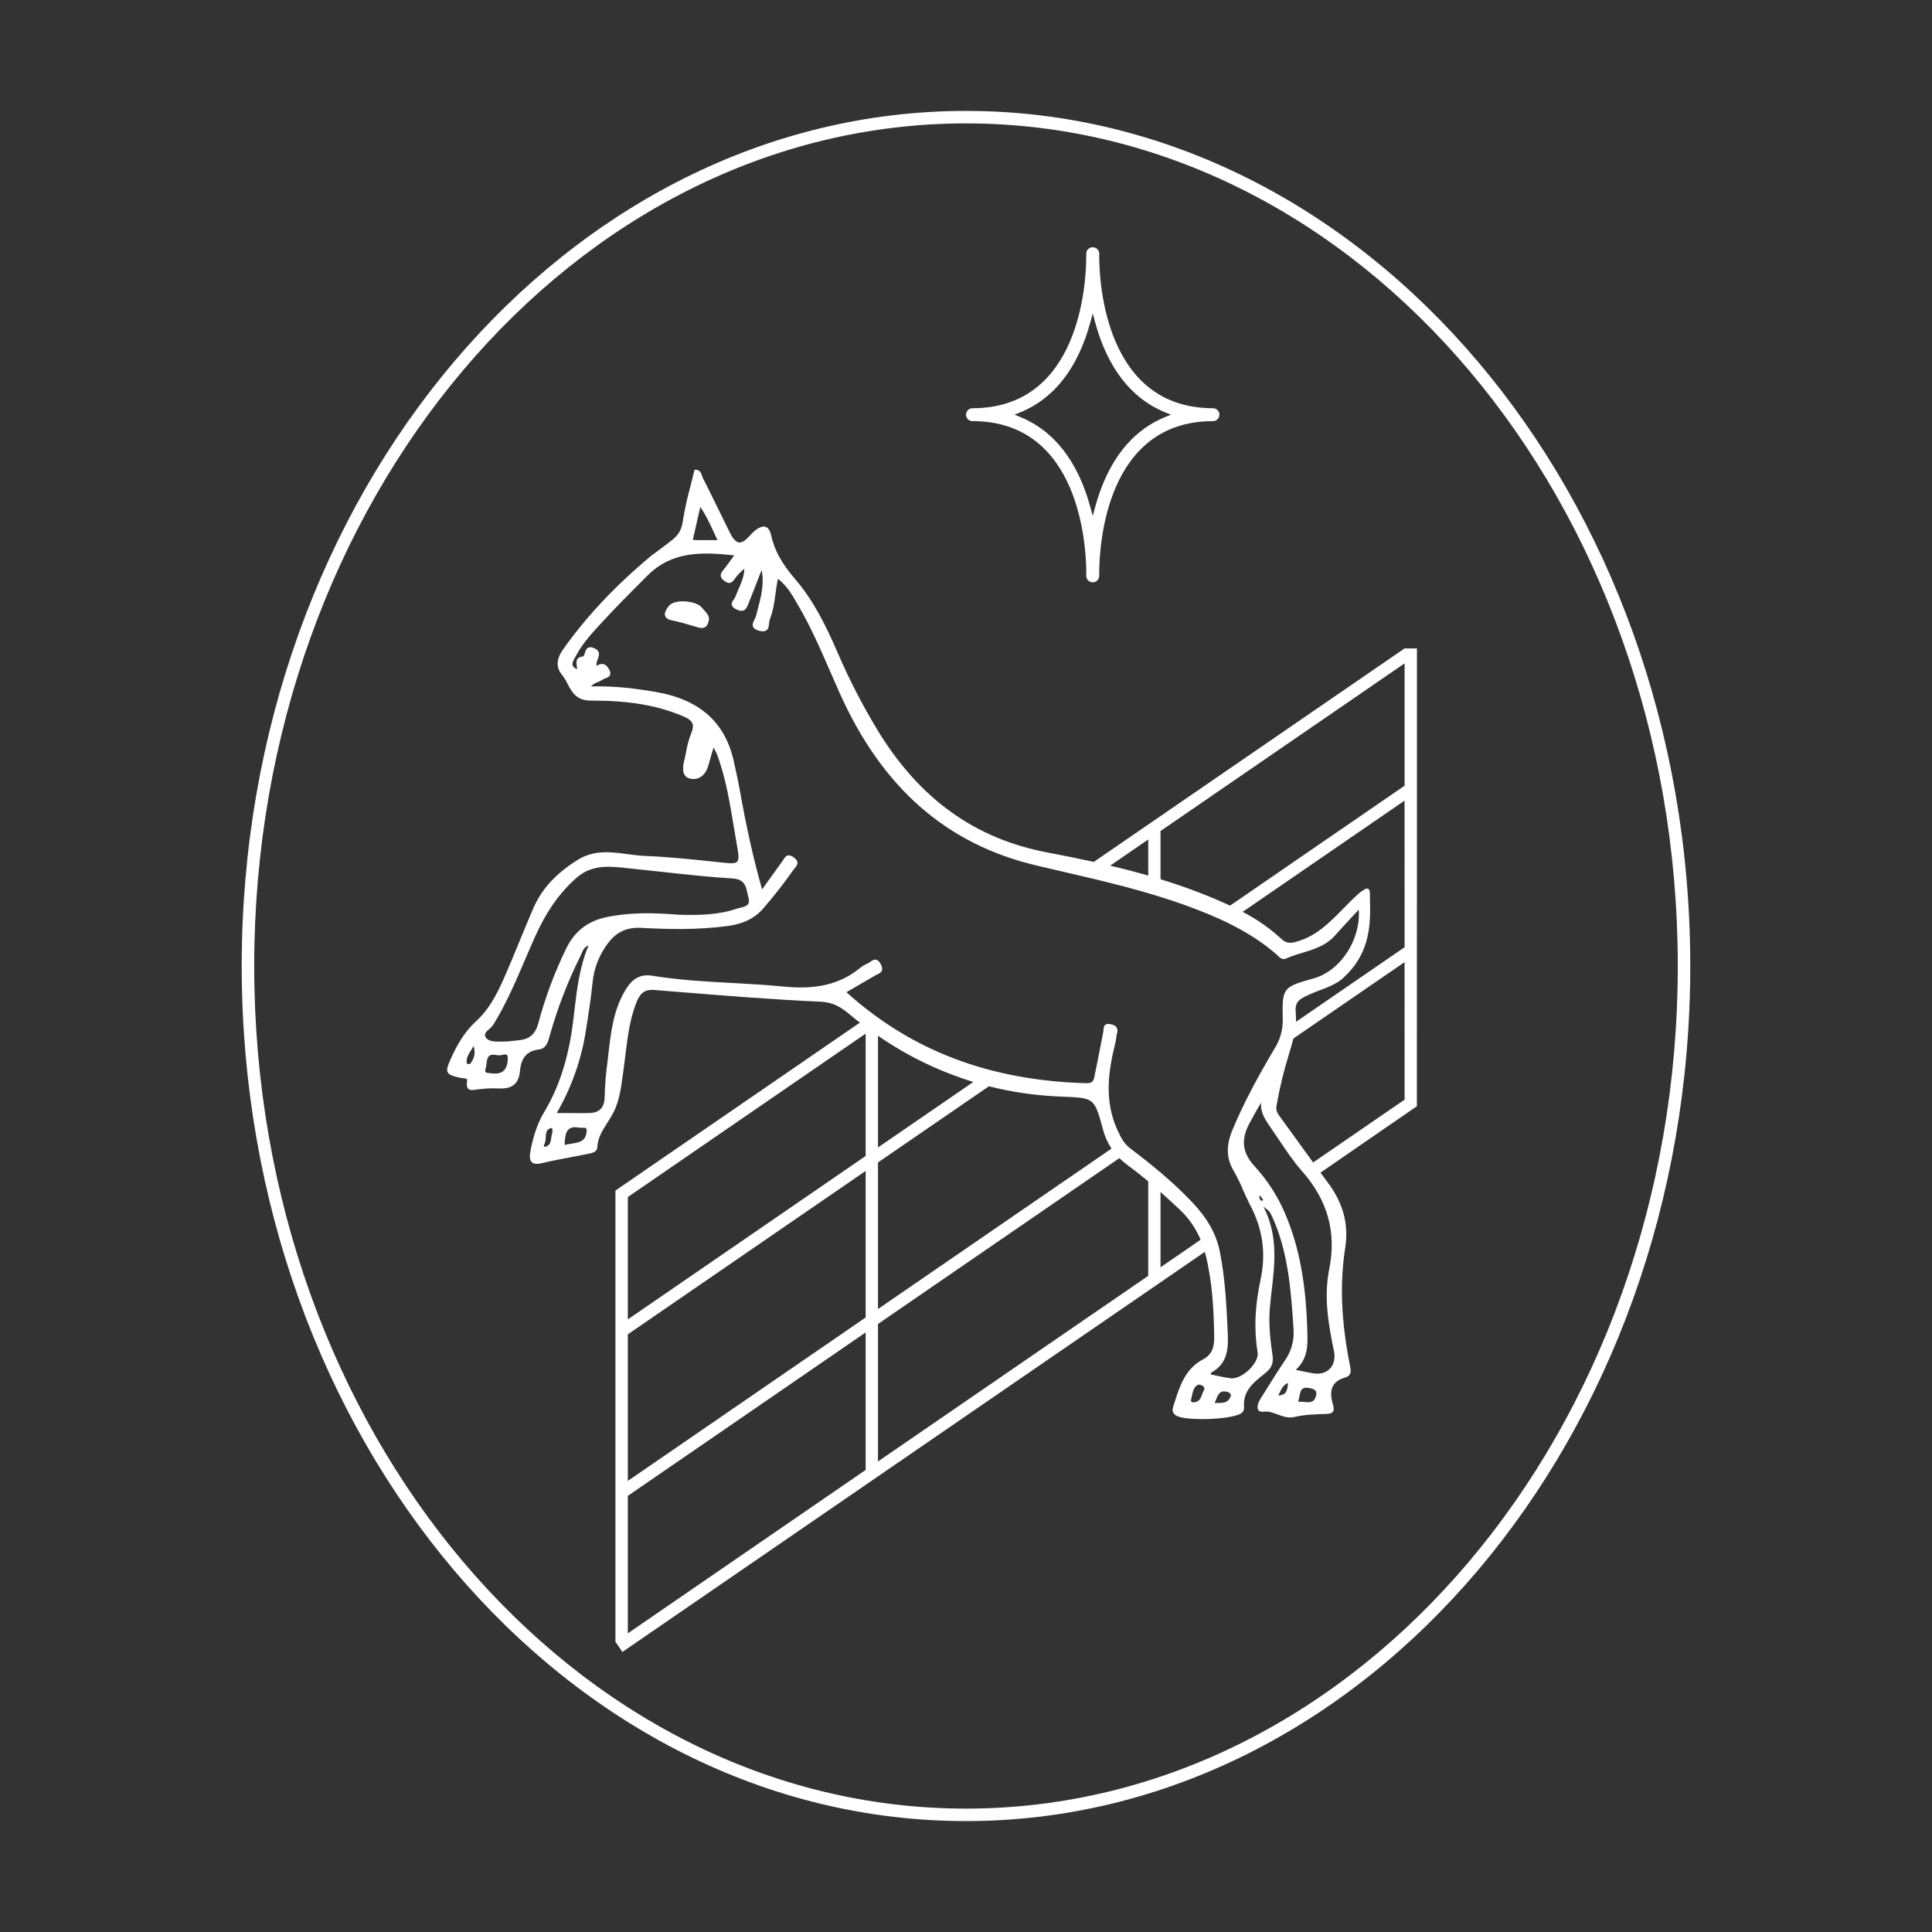 <?xml version="1.0" encoding="utf-8"?>
<!-- Generator: Adobe Illustrator 27.0.0, SVG Export Plug-In . SVG Version: 6.00 Build 0)  -->
<svg version="1.1" id="Layer_1" xmlns="http://www.w3.org/2000/svg" xmlns:xlink="http://www.w3.org/1999/xlink" x="0px" y="0px"
	 viewBox="0 0 1000 1000" style="enable-background:new 0 0 1000 1000;" xml:space="preserve">
<rect x="0" y="0" width="1000" height="1000" fill="#333333" stroke="none"/>
<style type="text/css">
	.st0{fill:#FFFFFF;}
	.st1{fill:#FFFFFF;stroke:#010101;stroke-width:0.283;stroke-miterlimit:10;}
	.st2{fill:#010101;}
	.st3{fill:#231F20;}
	.st4{fill:#010101;stroke:#010101;stroke-width:0.283;stroke-miterlimit:10;}
</style>
<g>
	<g id="Layer_1_00000141428042475942026770000009585687156350441142_">
		<path class="st0" d="M503.38,217.97c55.74,0,58.83,65.2,58.88,78.27v1.68c-0.07,1.85,1.37,3.41,3.22,3.48c0.04,0,0.08,0,0.13,0
			l0,0c1.85,0,3.35-1.51,3.35-3.36c0-0.03,0-0.07,0-0.1v-1.08c0-0.07,0-0.15,0-0.22v-0.18c0-0.06,0-0.13,0-0.19
			c0.05-13.09,3.14-78.29,58.87-78.29c1.85,0,3.34-1.5,3.34-3.35c0-1.85-1.5-3.34-3.34-3.34c-55.73,0-58.82-65.2-58.87-78.27
			c0-0.07,0-0.14,0-0.22v-0.11v-0.27v-1.09c0-1.86-1.5-3.36-3.36-3.36s-3.36,1.5-3.36,3.36v1.69c-0.05,13.08-3.14,78.28-58.88,78.28
			c-1.85,0-3.35,1.5-3.35,3.34c0,1.85,1.5,3.35,3.34,3.35c0,0,0,0,0,0L503.38,217.97z M527.57,213.65
			c18.07-7.21,30.52-23.25,37-47.58l1.03-3.86l1.03,3.86c6.49,24.33,18.93,40.37,37,47.58l2.47,0.99l-2.47,0.99
			c-18.07,7.21-30.52,23.25-37,47.58l-1.03,3.86l-1.03-3.86c-6.49-24.33-18.93-40.37-37-47.58l-2.47-0.99L527.57,213.65z"/>
		<path class="st0" d="M363.32,314.54c-1.85-2.38-6.65-3.36-10.33-3.29c-3.29,0.07-5.77,0.97-6.85,2.46l-0.2,0.28
			c-0.92,1.29-2.32,3.23-1.64,4.92c0.45,1.12,1.68,1.86,3.77,2.26c3.09,0.59,6.19,1.51,9.19,2.39c1.44,0.43,2.88,0.86,4.33,1.25
			c0.53,0.15,1.07,0.23,1.61,0.24c0.66,0.02,1.32-0.17,1.87-0.53c1.03-0.68,1.64-1.94,1.93-4.07c-0.06-1.95-1.32-3.29-2.52-4.59
			C364.09,315.44,363.68,314.99,363.32,314.54z"/>
		<path class="st0" d="M733.4,335.62h-6.39l0,0l-160.86,110.5c-8.1-1.79-16.15-3.39-24.05-4.89c-37.74-7.15-66.58-28.02-88.19-63.81
			c-7.56-12.53-14.27-25.56-20.08-39c-6.69-15.46-13.04-27.97-22.35-38.77c-6.88-8.02-10.68-14.93-12.31-22.43
			c-0.55-2.53-1.48-4-2.84-4.5c-1.36-0.5-3.16,0.07-5.37,1.78c-1.14,0.91-2.19,1.92-3.14,3.02c-2.12,2.38-3.88,3.44-5.36,3.24
			c-1.48-0.2-3.01-1.76-4.52-4.76c-2.16-4.38-4.4-8.85-6.49-13.18c-2.49-5.05-5.05-10.31-7.66-15.43c-0.16-0.35-0.29-0.72-0.4-1.09
			c-0.42-1.31-1-3.11-3.47-3.16h-0.43l-0.09,0.42c-0.63,2.66-1.32,5.35-1.99,7.93c-1.66,6.01-2.99,12.11-3.99,18.27
			c-0.89,6.39-3.7,8.46-8.77,12.25c-1.05,0.77-2.16,1.61-3.4,2.57c-0.59,0.46-1.33,0.99-2.07,1.53c-0.91,0.65-1.84,1.33-2.47,1.86
			c-18.42,15.4-33.22,31.16-45.28,48.18c-3.5,4.93-3.69,9.33-0.59,13.06c1.12,1.44,2.09,3,2.88,4.64c2.26,4.33,4.59,8.77,12.05,8.77
			h0.56c19.2,0,33.62,2.43,46.66,7.86c2.82,1.17,4.7,2.23,5.38,3.93c0.53,1.3,0.32,3.01-0.64,5.25c-1.17,3.05-2.04,6.2-2.57,9.42
			c-0.29,1.44-0.58,2.95-0.94,4.38c-0.56,2.26-2.03,8.25,2.84,9.53c4.26,1.12,8.17-1.61,9.54-6.63c0.56-2.06,1.15-4.08,1.9-6.63
			c0.27-0.9,0.56-1.87,0.86-2.88c0.27,0.55,0.52,1.02,0.72,1.44c0.49,0.9,0.93,1.83,1.3,2.78c4.41,12.25,6.54,25.23,8.59,37.77
			c0.61,3.72,1.25,7.57,1.92,11.34c0.56,3.11,0.45,4.96-0.36,5.83c-0.81,0.87-2.74,0.97-5.83,0.64l-6.29-0.66
			c-11.66-1.23-23.72-2.5-35.61-2.98c-2.98-0.12-6.04-0.53-9-0.92c-8.55-1.15-17.4-2.33-25.95,3.07
			c-11.28,7.11-18.53,15.06-22.83,25.01c-2.39,5.54-4.72,11.21-6.98,16.69c-1.99,4.82-4.04,9.82-6.13,14.7
			c-4.12,9.65-8.39,19.62-16.4,26.94c-6.59,6.02-10.3,13.14-13.07,19.32c-1.71,3.81-2.43,5.77-1.7,7.21
			c0.73,1.44,3.01,2.07,6.65,2.88c0.41,0.08,0.82,0.13,1.23,0.16c0.83,0.07,1.76,0.16,2.07,0.56c0.05,0.06,0.19,0.25,0.11,0.72
			c-0.37,2.1-0.19,3.42,0.56,4.18c0.94,0.95,2.49,0.72,3.99,0.46c0.48-0.07,0.97-0.15,1.44-0.19l1.35-0.12
			c2.83-0.33,5.69-0.43,8.53-0.32c7.37,0.48,10.89-2.32,11.48-9.1s3.71-10.32,9.67-11.04c3.6-0.43,4.66-3.23,5.5-6.32
			c4.01-14.55,9.43-28.68,16.19-42.18c0.2-0.4,0.37-0.83,0.56-1.28c0.64-1.59,1.31-3.24,3.56-4.06c-4.65,11.09-6,22.53-7.3,33.6
			c-0.24,2.04-0.48,4.07-0.72,6.1c-2.39,18.7-7.16,33.53-15.01,46.67c-3.27,5.46-5.51,11.87-7.06,20.18
			c-0.53,2.88-0.31,4.59,0.72,5.59s2.78,1.13,5.38,0.5c4.78-1.17,9.71-2.1,14.47-2.99c3.01-0.57,6.11-1.15,9.16-1.79l0.45-0.09
			c1.82-0.36,4.33-0.86,4.44-3.31c0.27-4.99,2.7-8.8,5.28-12.83c1.21-1.81,2.31-3.69,3.31-5.63c2.82-5.77,3.71-12.25,4.56-18.57
			c0.13-0.99,0.27-1.98,0.41-2.96c0.37-2.64,0.72-5.32,1.02-7.93c1.09-8.92,2.21-18.14,5.54-26.76c1.74-4.51,3.93-7.21,9.37-6.76
			l11.2,0.91c24.51,1.99,49.85,4.05,74.82,5.16c6.36,0.29,10.37,2.62,14.78,6.31c1.86,1.56,3.74,3.07,5.64,4.53l-126.54,86.93l0,0
			l0,0v233.55l0,0l0,0l3.6,5.26l301.46-207.08c0.14,0.52,0.31,1.02,0.44,1.55c3.52,14.29,4.21,28.76,4.43,42.27
			c0.1,6.18-1.57,9.59-5.77,11.81c-9.16,4.83-12.02,13.7-14.77,22.31l-0.56,1.72c-0.58,1.78-0.83,3.6,1.24,4.97
			c2.07,1.36,7.57,1.92,13.7,1.92c8.11,0,17.18-1.07,20.1-2.99c1.44-0.97,1.56-2.41,1.49-3.55c-0.54-8.01,4.72-12.25,10.29-16.69
			l0.67-0.54c2.88-2.31,4.51-4.71,3.77-9.51c-1.49-9.62-1.93-17.24-1.38-24c0.26-3.19,0.63-6.49,1-9.6
			c1.61-13.91,3.27-28.29-4.28-43.06c3.19,2.34,3.36,2.71,4.52,5.25c8.35,18.27,9.7,38.2,11.01,57.56v0.53
			c0.48,5.8-1.11,11.59-4.48,16.33c-3.01,4.42-5.88,9.02-8.65,13.47c-1.32,2.1-2.63,4.21-3.97,6.3c-0.89,1.4-2.16,4.17-1.12,5.77
			c0.34,0.53,1.06,1.11,2.63,0.91c2.67-0.35,4.98,0.5,7.42,1.44c2.67,0.99,5.43,2.01,8.65,1.28c5.05-1.17,10.32-1.4,16.17-1.55
			c2.09-0.06,3.17-0.4,3.75-1.19c0.66-0.92,0.45-2.3-0.08-4.1c-1.14-3.87-1.09-6.99,0.16-9.27c1.07-1.95,3.06-3.36,5.93-4.18
			c3.6-1.04,3.45-3.26,2.88-6.05c-4.62-23.15-5.42-42.59-2.52-61.17c1.9-12.12-1.02-23.16-8.95-33.74c-1.28-1.73-2.57-3.46-3.85-5.2
			l49.82-34.33l-0.04-0.06h0.12L733.4,335.62z M727.02,569.17l-47.35,32.53c-4.73-6.49-9.42-12.98-14-19.33l-2.26-3.11l-0.5-0.68
			c-1.36-1.83-2.63-3.55-2.24-5.96c1.61-9.31,3.83-18.49,6.65-27.51c0.72-2.49,1.52-5.05,2.16-7.59L727,498.01L727.02,569.17z
			 M324.96,619.59l123.1-84.58v63.33l-123.1,84.58V619.59z M666.73,715.87c0,0.19-0.05,0.38-0.08,0.58
			c-0.43,3.25-0.72,5.66-5.05,5.86c0.35-0.63,0.65-1.25,0.94-1.87C663.52,718.46,664.35,716.71,666.73,715.87z M454.45,756.45
			v-71.16l124.94-85.84c1.31,1.31,2.72,2.51,4.21,3.6c3.68,2.69,7.26,5.53,10.73,8.43v48.89L454.45,756.45z M285.95,585.1
			c0.04,0.68-0.05,1.36-0.27,2c-0.17,0.65-0.29,1.3-0.37,1.97c-0.3,2.03-0.54,3.79-3.03,4.47c-0.25,0.12-0.55,0.04-0.72-0.18
			c-0.14-0.22-0.14-0.5,0-0.72c0.78-1.19,0.84-2.64,0.92-4.04c0.11-2.16,0.2-4.03,2.75-4.72c0.08-0.03,0.17-0.04,0.26-0.04
			c0.05,0,0.1,0.01,0.14,0.04C285.85,584,285.92,584.77,285.95,585.1z M672.6,722.64c0.3-1.62,0.59-3.15,1.69-3.88
			c0.81-0.54,2.05-0.62,3.78-0.25s2.56,0.82,2.98,1.5c0.36,0.74,0.4,1.6,0.13,2.37c-0.93,3.76-3.23,3.55-6.16,3.27
			c-0.72-0.07-1.44-0.14-2.16-0.14c-0.34,0-0.67,0.02-1.01,0.05C672.21,724.62,672.47,723.64,672.6,722.64z M651.76,619.38
			c-0.05-0.15,0-0.31,0.12-0.42c0.06-0.05,0.13-0.08,0.2-0.08l0,0c0.69,0.6,1.24,1.34,1.64,2.16c-0.12,0.14-0.3,0.32-0.42,0.44
			l-0.14,0.14c-0.99-0.35-1.15-1.08-1.34-1.98L651.76,619.38z M454.45,601.69l57.39-39.43c12.13,3.05,24.54,4.83,37.04,5.32
			l1.27,0.05c16.06,0.65,16.37,0.66,20.59,16.43c0.94,3.71,2.48,7.25,4.56,10.46l-120.85,83.03V601.69z M676.7,689.99
			c-0.64-25.32-4.12-44.23-11.29-61.27c-3.86-9.26-9.31-17.77-16.1-25.15c-6.43-6.98-7.14-13.97-2.31-22.66
			c0.49-0.87,0.97-1.75,1.44-2.63c1.38-2.51,2.79-5.08,4.33-7.63c-0.54,4.66,1.81,8.52,4.51,12.37c1.6,2.29,3.18,4.65,4.71,6.94
			c3.68,5.5,7.48,11.19,11.91,16.2c13.3,15.02,17.92,31.62,14.11,50.74c-2.88,14.35-0.47,28.32,2.46,42.57
			c0.72,3.6-0.06,6.86-2.16,9.01s-5.33,2.98-8.98,2.29c-1.94-0.37-3.87-0.72-6.08-1.2l-2.58-0.53
			C677.03,703.25,676.85,696.21,676.7,689.99z M652.47,662.28c-2.97,13.81-3.47,26.14-1.52,37.69c0.39,2.31-1.02,5.44-3.78,8.34
			c-3.19,3.37-7.21,5.41-10.03,5.1c-2.52-0.33-5.02-0.78-7.5-1.37c-0.97-0.21-1.93-0.42-2.88-0.61c0-0.16,0-0.31,0-0.45
			c0-0.14,0-0.32,0-0.44c8.71-4.63,9.1-12.48,8.71-20.81c-0.59-12.98-1.26-27.69-4.07-41.81c-1.82-9.17-6.44-17.39-14.55-25.9
			c-5.11-5.33-10.5-10.38-16.15-15.14v-0.24h-0.3c-4.57-3.87-9.62-7.89-15.35-12.21c-3.24-2.44-4.84-5.54-6.6-9.37
			c-7.11-15.38-4.75-30.84-1.15-45.25c0.18-0.78,0.31-1.57,0.4-2.36c0.09-0.85,0.24-1.68,0.45-2.51c0.4-1.02,0.33-2.17-0.18-3.14
			c-0.72-1.1-2.1-1.49-3.4-1.72c-0.84-0.24-1.75-0.11-2.49,0.36c-0.79,0.62-0.85,1.69-0.91,2.62c-0.01,0.35-0.05,0.7-0.11,1.04
			c-0.6,2.96-1.17,5.93-1.74,8.89c-0.81,4.17-1.65,8.48-2.54,12.7c-0.06,0.31-0.12,0.61-0.17,0.92c-0.43,2.31-0.77,4.13-4.17,4.05
			c-50.01-1.33-90.7-16.74-124.34-47.11l3.88-2.24c3.78-2.16,7.4-4.27,11-6.39c0.32-0.19,0.68-0.35,1.03-0.52
			c1.04-0.49,2.12-0.99,2.49-2.1c0.28-0.83,0.1-1.85-0.56-3.13c-0.72-1.41-1.5-2.16-2.39-2.41c-1.15-0.28-2.16,0.45-3.11,1.09
			c-0.41,0.31-0.85,0.58-1.32,0.8c-1.36,0.58-2.63,1.33-3.79,2.25c-10.32,8.44-22.53,11.45-39.59,9.75
			c-8.87-0.88-17.93-1.38-26.67-1.86c-13.62-0.72-27.71-1.52-41.42-3.76c-7.88-1.29-11.68,3.37-14.63,8.61
			c-5.64,10.01-6.91,21.25-8.14,32.13l-0.53,4.58c-0.77,5.61-1.22,11.26-1.36,16.93c-0.04,6-2.54,8.72-8.14,8.83
			c-3.83,0.06-7.68,0.05-11.76,0h-4.93c7.68-13.23,12.82-27.79,15.14-42.92c1.22-7.58,2.58-16.51,3.51-25.4
			c0.68-6.06,2.76-11.87,6.08-16.98c4.91-7.86,10.68-11.03,19.25-10.55c13.03,0.72,28.47,1.15,44.24-0.93
			c8.46-1.12,14.28-4,18.85-9.32c5.45-6.29,10.58-12.86,15.36-19.68c0.2-0.3,0.45-0.58,0.72-0.88c0.72-0.87,1.56-1.87,1.44-3.07
			c-0.11-0.88-0.72-1.72-1.84-2.57c-1.12-0.85-2.13-1.2-3.01-1.05c-1.18,0.22-1.84,1.27-2.48,2.29c-0.19,0.3-0.37,0.6-0.58,0.86
			c-2.45,3.34-4.9,6.78-7.5,10.42l-2.88,4.04c-4.53-16-8.18-32.34-11.8-52.81c-0.48-2.67-1.07-5.37-1.64-7.98
			c-0.34-1.51-0.67-3.02-0.98-4.53c-4.33-20.9-17.6-32.96-40.6-36.9c-9.6-1.64-21.06-3.24-33.58-2.85c1.02-1.08,2.3-1.88,3.71-2.34
			c0.9-0.33,1.75-0.76,2.55-1.29c0.4-0.25,0.82-0.44,1.27-0.58c0.93-0.35,1.99-0.76,2.38-1.74c0.25-0.89,0.12-1.84-0.37-2.62
			c-0.87-1.74-1.92-2.75-3.14-3.01c-1.21-0.18-2.44,0.16-3.37,0.94c-0.45-0.94,0-2.05,0.45-3.32c0.76-2.03,1.7-4.54-2.12-5.97
			c-0.87-0.44-1.89-0.48-2.8-0.13c-1.01,0.5-1.34,1.62-1.67,2.71c-0.14,0.64-0.41,1.24-0.78,1.77c-1.44,0.15-2.43,0.58-3,1.3
			c-0.84,1.07-0.61,2.48-0.39,3.85c0.09,0.49,0.15,0.99,0.18,1.49c-1.23-0.47-2-1.07-2.3-1.8c-0.52-1.3,0.46-3.03,1.33-4.55
			c0.18-0.31,0.35-0.61,0.5-0.9c3.24-6.06,7.99-11.24,12.59-16.24l0.42-0.46c7.84-8.53,15.98-16.65,23.85-24.51
			c12.62-12.59,27.8-12.29,44.9-10.45c-0.59,0.8-1.14,1.56-1.67,2.29c-1.48,2.05-2.77,3.81-4.14,5.5c-0.92,1.12-1.28,2-1.17,2.88
			c0.1,0.88,0.68,1.65,1.82,2.51c1.13,0.86,2.05,1.21,2.88,1.08c0.83-0.13,1.56-0.72,2.39-1.9c1.41-2.05,3.14-3.87,5.12-5.39
			c-0.09,3.85-1.56,7.21-3.11,10.77c-0.56,1.28-1.14,2.61-1.64,3.94c-0.18,0.38-0.41,0.74-0.67,1.07c-0.6,0.81-1.35,1.83-1.07,2.95
			c0.22,0.87,0.98,1.61,2.34,2.28c1.53,0.72,2.74,0.92,3.71,0.56c1.35-0.52,1.92-1.95,2.52-3.45l0.1-0.25
			c1.72-4.26,3.37-8.54,5.13-13.08l1.63-4.22c1.44,7.27-0.27,13.83-1.96,20.18c-0.32,1.2-0.64,2.41-0.94,3.6
			c-0.19,0.62-0.44,1.23-0.76,1.8c-0.65,1.31-1.32,2.67-0.72,3.92c0.43,0.93,1.51,1.59,3.27,2.03c1.59,0.4,2.76,0.3,3.6-0.27
			c1.11-0.79,1.25-2.31,1.38-3.65c0.03-0.67,0.14-1.34,0.35-1.98c1.71-4.21,2.31-8.57,2.94-13.18c0.35-2.58,0.72-5.24,1.29-7.88
			c4.5,3.52,7.21,8.11,9.79,12.56l0.53,0.91c6.49,11.07,11.71,23.03,16.75,34.6c1.57,3.6,3.14,7.21,4.75,10.81
			c22,49.23,55.32,78.48,101.88,89.51c4.46,1.06,8.93,2.1,13.41,3.13c21.41,4.96,43.54,10.09,64.58,17.77
			c14.91,5.45,32.07,12.7,46.35,25.16c0.22,0.19,0.45,0.41,0.67,0.63c1.06,1.04,2.36,2.34,4.12,1.54c2.74-1.16,5.56-2.14,8.43-2.94
			c6.08-1.85,12.36-3.76,17.05-9c2.88-3.23,5.77-6.37,8.87-9.7l3.45-3.73c1.07,15.56-9.37,31.67-23.33,35.59l-0.16,0.04
			c-15.91,4.47-16.21,4.87-15.86,21.08c0.13,5.32-1.31,10.56-4.15,15.07c-9.83,16.51-16.58,29.55-21.87,42.25
			c-3.42,8.22-3.19,14.81,0.72,21.37c1.78,3.13,3.37,6.37,4.75,9.7c1.1,2.49,2.23,5.05,3.52,7.52
			C653.59,635.98,655.39,648.68,652.47,662.28z M293.05,490.97c-6,12.34-10.82,25.23-14.37,38.49c-1.54,5.77-4.56,8.42-10.09,8.96
			c-0.8,0.08-1.6,0.17-2.39,0.26c-1.98,0.27-3.98,0.42-5.98,0.46h-1.07c-2.97,0-6.33,0.06-7.72-2.21c-1.02-1.66,0.05-2.75,1.87-4.38
			c0.81-0.65,1.52-1.41,2.11-2.26c6.55-10.68,11.53-22.29,16.34-33.52c1.69-3.94,3.42-8.01,5.21-11.97
			c5.85-12.98,12.61-22.64,21.31-30.33c5.23-4.63,10.81-5.83,16.58-5.83c3.15,0.06,6.29,0.29,9.41,0.68l2.45,0.26
			c5.39,0.54,10.86,1.14,16.16,1.72c11.87,1.3,24.13,2.65,36.24,3.39c6.18,0.37,6.93,3.81,7.81,7.79c0.15,0.72,0.32,1.44,0.5,2.16
			c0.37,1.38,0.33,2.43-0.13,3.2c-0.72,1.21-2.51,1.62-4.07,1.98c-0.59,0.12-1.17,0.28-1.74,0.46c-9.05,3.16-18.74,3.55-30.42,3.17
			c-11.73-0.93-24.37-1.44-37.29,1.3C304.15,476.78,297.37,482.08,293.05,490.97z M253.53,555.48c-1-0.09-1.95-0.17-2.25-0.63
			c-0.22-0.57-0.19-1.21,0.08-1.76c0.22-0.83,0.37-1.67,0.45-2.52c0.2-1.65,0.42-3.35,1.54-4.14c0.87-0.61,2.26-0.68,4.26-0.21
			c0.82,0.08,1.65,0.01,2.44-0.22c0.94-0.2,1.82-0.39,2.27,0s0.56,1.15,0.49,2.4c-0.13,2.78-0.9,4.77-2.3,5.95
			c-1.4,1.17-3.39,1.56-6.03,1.23l0,0L253.53,555.48z M294.5,584.37c0.91-0.65,2.02-0.97,3.14-0.91c0.76,0.01,1.51,0.09,2.25,0.23
			c0.51,0.07,1.03,0.08,1.54,0.04c0.76-0.04,1.56-0.07,1.92,0.29c0.26,0.35,0.36,0.79,0.29,1.22c-0.27,5.53-3.66,6.06-7.93,6.73
			c-1.17,0.16-2.34,0.38-3.49,0.66c0.16-3.5,0.42-6.77,2.27-8.23V584.37z M503.83,560l-49.38,33.92V536.1
			c15.13,10.47,31.79,18.54,49.38,23.92V560z M629.46,724.36c1.11-2.76,2-4.94,5.89-3.9c0.66,0.13,1.24,0.53,1.59,1.11
			c0.2,0.42,0.2,0.91,0,1.33c-1.33,3.31-3.95,3.3-6.98,3.27h-1.3c0.3-0.58,0.55-1.2,0.79-1.79V724.36z M368.63,279.58
			c-2.72,0-5.05,0-7.38,0c-0.59,0-1.18-0.05-1.93-0.11l-0.72-0.06l3.87-17.06c2.88,4.27,4.87,8.51,7.11,13.38
			c0.58,1.25,1.17,2.53,1.79,3.85L368.63,279.58z M324.96,690.66l123.1-84.58v75.85l-123.1,84.58V690.66z M623.44,719.01
			c-0.49,0.82-0.89,1.69-1.18,2.6c-0.72,2.05-1.4,3.83-4.04,4.19c-0.55,0.16-1.14,0.05-1.6-0.28c-0.22-0.42-0.25-0.92-0.06-1.36
			c0.14-0.56,0.27-1.14,0.39-1.72c0.5-2.44,0.99-4.74,3.34-5.77h0.11c0.85,0.02,1.66,0.31,2.34,0.83
			C623.17,717.88,623.43,718.43,623.44,719.01L623.44,719.01z M727.02,490.28l-56.23,38.62c0.07-1.5,0.04-3-0.11-4.49
			c-0.63-6.22,1.97-7.38,7.66-9.92c1.38-0.61,2.88-1.2,4.53-1.82c4.33-1.64,9.15-3.48,12.41-6.49
			c12.37-11.39,14.47-24.37,13.8-40.37c0-0.46,0-1,0-1.56c0.05-1.87,0.1-3.64-0.89-4.2c-0.76-0.43-1.63,0.14-1.92,0.32l-1.37,0.89
			c-0.52,0.29-1.01,0.65-1.44,1.06c-0.23,0.24-0.47,0.47-0.72,0.68c-2.66,2.39-5.17,4.95-7.6,7.43
			c-6.88,7.01-13.37,13.65-23.07,16.67c-3.34,1.05-5.9,1.59-8.65-0.98c-6.07-5.6-12.87-10.36-20.22-14.14l83.8-57.57L727.02,490.28z
			 M727.02,406.67l-90.35,62.09c-2.83-1.33-5.66-2.57-8.46-3.75c-9-3.77-18.19-7.08-27.52-9.92v-24.96l126.33-86.77V406.67z
			 M594.33,453.2c-6.56-1.89-13.14-3.6-19.7-5.14l19.7-13.54V453.2z M241.6,550.51c-0.46-2.8,0.9-4.9,2.62-7.55
			c0.32-0.49,0.64-0.99,0.97-1.52c1.12,4.17,0.05,6.77-1.92,9.3c-0.56,0.03-1.13-0.04-1.67-0.21V550.51z M324.96,774.26l123.1-84.58
			v71.16l-123.1,84.58V774.26z M600.69,616.98c3.42,3.04,6.73,6.11,9.93,9.1c4.68,4.37,8.36,9.7,10.81,15.61l-20.75,14.27V616.98z"
			/>
	</g>
	<g>
		<path class="st0" d="M500,942.59c-206.71,0-374.89-198.55-374.89-442.59S293.29,57.41,500,57.41
			c206.71,0,374.88,198.55,374.88,442.59S706.71,942.59,500,942.59z M500,63.87c-203.15,0-368.42,195.65-368.42,436.13
			S296.85,936.13,500,936.13c203.15,0,368.42-195.65,368.42-436.13S703.15,63.87,500,63.87z"/>
	</g>
</g>
</svg>
